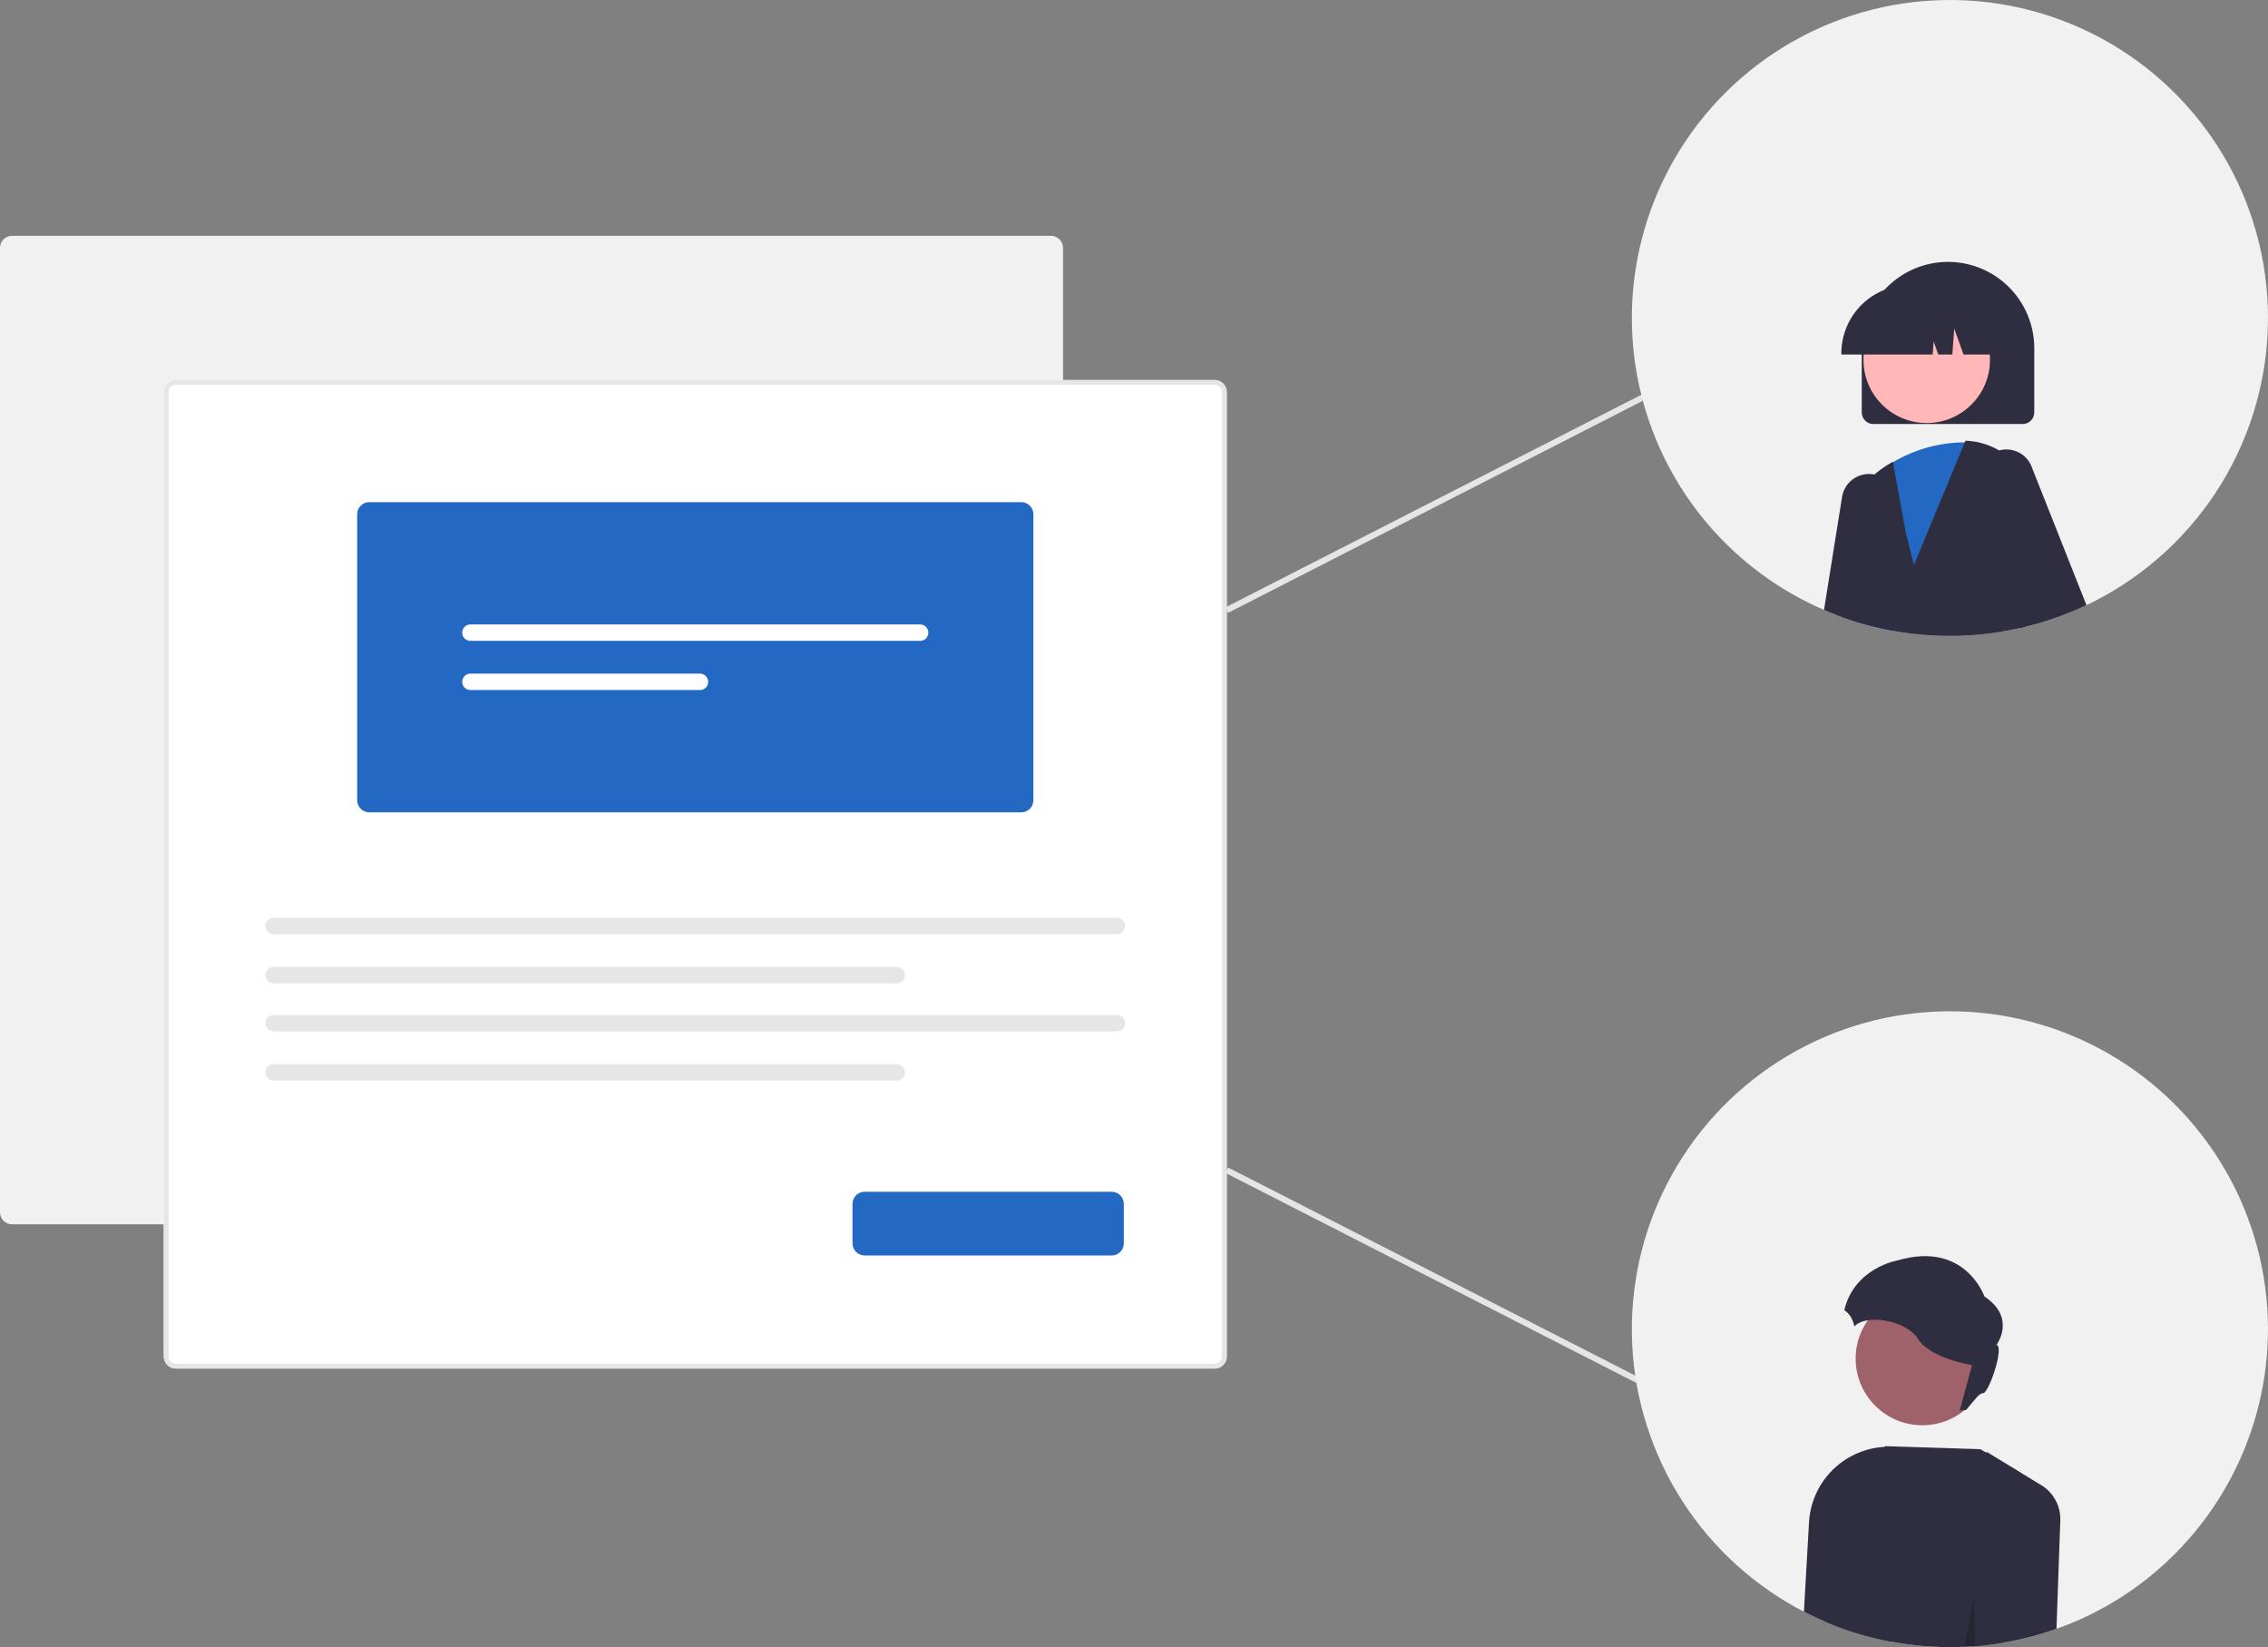 <svg width="522" height="379" viewBox="0 0 522 379" fill="none" xmlns="http://www.w3.org/2000/svg">
<rect x="0" y="0" width="522" height="379" fill="#808080" stroke="none"/>
<g clip-path="url(#clip0_100_318)">
<path d="M241.885 281.714H2.779C2.042 281.713 1.336 281.421 0.815 280.9C0.294 280.379 0.001 279.673 0 278.937V57.035C0.001 56.299 0.294 55.593 0.815 55.072C1.336 54.552 2.042 54.259 2.779 54.258H241.885C242.621 54.259 243.328 54.552 243.849 55.072C244.37 55.593 244.663 56.299 244.664 57.035V278.937C244.663 279.673 244.37 280.379 243.849 280.9C243.328 281.42 242.621 281.713 241.885 281.714V281.714Z" fill="#F1F1F1"/>
<path d="M279.576 314.898H40.471C39.734 314.897 39.027 314.604 38.507 314.083C37.986 313.563 37.692 312.857 37.691 312.121V90.218C37.692 89.482 37.986 88.776 38.507 88.256C39.027 87.735 39.734 87.442 40.471 87.441H279.576C280.313 87.442 281.019 87.735 281.54 88.256C282.061 88.776 282.354 89.482 282.355 90.218V312.12C282.354 312.856 282.061 313.562 281.54 314.083C281.019 314.604 280.313 314.897 279.576 314.897V314.898Z" fill="white"/>
<path d="M279.576 314.898H40.471C39.734 314.897 39.027 314.604 38.507 314.083C37.986 313.563 37.692 312.857 37.691 312.121V90.218C37.692 89.482 37.986 88.776 38.507 88.256C39.027 87.735 39.734 87.442 40.471 87.441H279.576C280.313 87.442 281.019 87.735 281.54 88.256C282.061 88.776 282.354 89.482 282.355 90.218V312.12C282.354 312.856 282.061 313.562 281.54 314.083C281.019 314.604 280.313 314.897 279.576 314.897V314.898ZM40.471 88.55C40.029 88.551 39.606 88.727 39.294 89.039C38.981 89.351 38.806 89.773 38.804 90.215V312.12C38.806 312.561 38.981 312.984 39.294 313.296C39.606 313.608 40.029 313.784 40.471 313.785H279.576C280.018 313.784 280.441 313.608 280.753 313.296C281.065 312.984 281.241 312.561 281.242 312.12V90.218C281.241 89.777 281.065 89.354 280.753 89.042C280.441 88.73 280.017 88.555 279.576 88.553L40.471 88.55Z" fill="#E6E6E6"/>
<path d="M235.063 186.919H84.984C84.247 186.918 83.54 186.625 83.019 186.104C82.499 185.584 82.205 184.878 82.205 184.141V118.323C82.205 117.586 82.499 116.88 83.019 116.36C83.54 115.839 84.247 115.546 84.984 115.545H235.063C235.8 115.546 236.506 115.839 237.027 116.36C237.548 116.88 237.841 117.586 237.842 118.323V184.141C237.841 184.878 237.548 185.584 237.027 186.104C236.506 186.625 235.8 186.918 235.063 186.919Z" fill="#2369C4"/>
<path d="M108.259 143.689C107.759 143.69 107.28 143.889 106.927 144.243C106.574 144.596 106.375 145.075 106.375 145.575C106.375 146.074 106.574 146.553 106.927 146.907C107.28 147.26 107.759 147.459 108.259 147.46H211.788C212.288 147.459 212.767 147.26 213.12 146.907C213.473 146.553 213.671 146.074 213.671 145.575C213.671 145.075 213.473 144.596 213.12 144.243C212.767 143.889 212.288 143.69 211.788 143.689H108.259Z" fill="white"/>
<path d="M108.259 155.003C107.759 155.004 107.28 155.203 106.927 155.557C106.574 155.91 106.375 156.389 106.375 156.889C106.375 157.388 106.574 157.867 106.927 158.221C107.28 158.574 107.759 158.773 108.259 158.774H161.112C161.612 158.773 162.091 158.574 162.444 158.221C162.797 157.867 162.995 157.388 162.995 156.889C162.995 156.389 162.797 155.91 162.444 155.557C162.091 155.203 161.612 155.004 161.112 155.003H108.259Z" fill="white"/>
<path d="M62.964 211.178C62.464 211.179 61.985 211.378 61.632 211.732C61.279 212.085 61.081 212.564 61.081 213.064C61.081 213.563 61.279 214.042 61.632 214.396C61.985 214.749 62.464 214.948 62.964 214.949H257.082C257.582 214.948 258.061 214.749 258.414 214.396C258.767 214.042 258.965 213.563 258.965 213.064C258.965 212.564 258.767 212.085 258.414 211.732C258.061 211.378 257.582 211.179 257.082 211.178H62.964Z" fill="#E6E6E6"/>
<path d="M62.964 222.492C62.464 222.493 61.985 222.692 61.632 223.046C61.279 223.399 61.081 223.878 61.081 224.378C61.081 224.877 61.279 225.356 61.632 225.71C61.985 226.063 62.464 226.262 62.964 226.263H206.406C206.906 226.262 207.385 226.063 207.738 225.71C208.091 225.356 208.29 224.877 208.29 224.378C208.29 223.878 208.091 223.399 207.738 223.046C207.385 222.692 206.906 222.493 206.406 222.492H62.964Z" fill="#E6E6E6"/>
<path d="M62.964 233.55C62.464 233.551 61.985 233.75 61.632 234.104C61.279 234.457 61.081 234.936 61.081 235.436C61.081 235.935 61.279 236.414 61.632 236.768C61.985 237.121 62.464 237.32 62.964 237.321H257.082C257.582 237.32 258.061 237.121 258.414 236.768C258.767 236.414 258.965 235.935 258.965 235.436C258.965 234.936 258.767 234.457 258.414 234.104C258.061 233.75 257.582 233.551 257.082 233.55H62.964Z" fill="#E6E6E6"/>
<path d="M62.964 244.864C62.464 244.865 61.985 245.064 61.632 245.418C61.279 245.771 61.081 246.25 61.081 246.75C61.081 247.249 61.279 247.728 61.632 248.081C61.985 248.435 62.464 248.634 62.964 248.635H206.406C206.906 248.634 207.385 248.435 207.738 248.081C208.091 247.728 208.29 247.249 208.29 246.75C208.29 246.25 208.091 245.771 207.738 245.418C207.385 245.064 206.906 244.865 206.406 244.864H62.964Z" fill="#E6E6E6"/>
<path d="M255.882 288.884H198.994C198.258 288.883 197.551 288.59 197.03 288.069C196.509 287.549 196.216 286.843 196.215 286.106V276.998C196.216 276.262 196.509 275.556 197.03 275.035C197.551 274.514 198.258 274.222 198.994 274.221H255.882C256.619 274.222 257.325 274.514 257.846 275.035C258.367 275.556 258.66 276.262 258.661 276.998V286.106C258.66 286.843 258.367 287.549 257.846 288.069C257.325 288.59 256.619 288.883 255.882 288.884Z" fill="#2369C4"/>
<path d="M378.155 90.632L282.041 139.763L282.676 141.004L378.79 91.872L378.155 90.632Z" fill="#E5E5E5"/>
<path d="M282.672 268.644L282.038 269.884L378.159 319.001L378.794 317.761L282.672 268.644Z" fill="#E5E5E5"/>
<path d="M522 73.153C521.997 86.634 518.269 99.852 511.228 111.351C504.186 122.85 494.105 132.183 482.095 138.321C481.474 138.642 480.847 138.955 480.219 139.248C479.85 139.429 479.48 139.596 479.111 139.763C478.204 140.174 477.284 140.571 476.357 140.941C473.059 142.288 469.663 143.385 466.2 144.222C465.711 144.347 465.21 144.459 464.715 144.57C463.467 144.849 462.21 145.091 460.943 145.295C454.03 146.452 446.988 146.616 440.028 145.783C438.585 145.615 437.154 145.402 435.734 145.142C435.058 145.016 434.381 144.884 433.712 144.745C433.621 144.724 433.531 144.703 433.44 144.689C431.038 144.184 428.664 143.551 426.329 142.794C425.074 142.39 423.826 141.958 422.606 141.484C421.972 141.24 421.345 140.989 420.724 140.732C420.417 140.606 420.111 140.474 419.811 140.342C407.678 135.115 397.186 126.704 389.449 116.001C381.712 105.298 377.018 92.702 375.864 79.549C374.71 66.396 377.139 53.176 382.895 41.291C388.65 29.406 397.516 19.299 408.554 12.042C419.592 4.785 432.389 0.648 445.589 0.07C458.788 -0.508 471.898 2.495 483.529 8.76C495.159 15.025 504.876 24.319 511.649 35.655C518.422 46.992 521.999 59.949 522 73.153Z" fill="#F1F1F1"/>
<path d="M522 305.847C521.983 317.635 519.125 329.244 513.668 339.694C508.211 350.144 500.315 359.126 490.648 365.881C490.467 366.007 490.286 366.132 490.105 366.251C489.045 366.982 487.964 367.686 486.856 368.348C486.152 368.78 485.434 369.198 484.716 369.609C483.851 370.096 482.98 370.563 482.094 371.016C481.892 371.12 481.69 371.225 481.481 371.322C480.742 371.699 479.996 372.061 479.236 372.402C479.194 372.423 479.153 372.437 479.111 372.458C478.86 372.57 478.602 372.688 478.337 372.799C476.699 373.524 475.025 374.193 473.317 374.792C473.199 374.841 473.073 374.883 472.948 374.924C469.037 376.297 465.013 377.323 460.922 377.99C460.148 378.129 459.367 378.241 458.586 378.345C458.461 378.366 458.328 378.387 458.203 378.401C457.136 378.54 456.063 378.652 454.982 378.742C454.857 378.756 454.731 378.763 454.606 378.77C453.797 378.84 452.981 378.889 452.159 378.923C451.043 378.972 449.928 379 448.798 379C447.216 379 445.643 378.951 444.079 378.854C442.719 378.763 441.367 378.645 440.028 378.477C439.212 378.38 438.397 378.268 437.595 378.143C436.71 378.011 435.824 377.857 434.953 377.69C434.521 377.607 434.088 377.516 433.656 377.425C433.586 377.412 433.51 377.398 433.44 377.384C432.743 377.237 432.053 377.084 431.37 376.91C428.66 376.257 425.992 375.442 423.38 374.472C422.488 374.137 421.602 373.789 420.724 373.426C420.452 373.315 420.18 373.197 419.915 373.078C419.434 372.876 418.96 372.66 418.486 372.444C418.13 372.284 417.775 372.117 417.419 371.949C416.667 371.601 415.928 371.232 415.188 370.849C414.596 370.549 414.003 370.229 413.425 369.908C413.411 369.901 413.404 369.894 413.39 369.887C402.091 363.649 392.644 354.536 386.006 343.472C379.368 332.408 375.776 319.786 375.593 306.888C375.411 293.989 378.644 281.271 384.966 270.024C391.288 258.777 400.474 249.4 411.592 242.845C422.709 236.289 435.364 232.788 448.272 232.697C461.181 232.605 473.884 235.926 485.094 242.323C496.304 248.719 505.622 257.964 512.103 269.121C518.585 280.277 521.999 292.947 522 305.847Z" fill="#F1F1F1"/>
<path d="M448.352 60.257C443.088 60.263 438.042 62.356 434.319 66.075C430.597 69.795 428.503 74.838 428.497 80.099V94.903C428.499 95.61 428.781 96.287 429.281 96.786C429.782 97.285 430.46 97.565 431.167 97.565H465.537C466.244 97.565 466.922 97.285 467.423 96.786C467.924 96.287 468.206 95.61 468.207 94.903V80.099C468.2 74.838 466.106 69.796 462.384 66.076C458.662 62.356 453.616 60.264 448.352 60.257Z" fill="#2F2E41"/>
<path d="M438.209 122.548L436.306 113.979C436.039 112.761 435.415 111.65 434.514 110.788C433.713 110.092 432.775 109.572 431.76 109.262C431.642 109.234 431.523 109.206 431.398 109.185C431.345 109.17 431.292 109.159 431.237 109.15C430.383 109.002 429.508 109.032 428.666 109.238C427.824 109.444 427.033 109.822 426.344 110.348C425.656 110.874 425.083 111.537 424.663 112.295C424.243 113.053 423.984 113.889 423.903 114.752L422.286 124.861L419.811 140.341C420.111 140.474 420.418 140.606 420.724 140.732C421.345 140.989 421.972 141.24 422.607 141.484C423.827 141.958 425.074 142.39 426.33 142.794C428.664 143.551 431.038 144.183 433.44 144.689C433.531 144.703 433.622 144.724 433.712 144.744C434.382 144.884 435.058 145.016 435.734 145.142L439.115 126.63L438.209 122.548Z" fill="#2F2E41"/>
<path d="M443.454 97.343C451.493 97.343 458.01 90.831 458.01 82.797C458.01 74.763 451.493 68.251 443.454 68.251C435.415 68.251 428.898 74.763 428.898 82.797C428.898 90.831 435.415 97.343 443.454 97.343Z" fill="#FFB7B7"/>
<path d="M459.186 131.48L456.077 106.984L455.421 101.794H455.414L455.122 101.787C454.132 101.752 453.17 101.745 452.222 101.78C446.403 101.804 440.696 103.382 435.692 106.35C434.382 107.148 433.133 108.043 431.955 109.025L431.899 109.081L431.76 109.262L426.817 115.616L426.81 115.741L426.329 142.794C428.664 143.551 431.038 144.184 433.44 144.689C433.531 144.703 433.621 144.724 433.712 144.745C434.381 144.884 435.058 145.016 435.734 145.142C437.156 145.4 438.587 145.613 440.028 145.783C446.987 146.616 454.03 146.452 460.943 145.295L459.186 131.48Z" fill="#2369C4"/>
<path d="M464.275 107.144C461.986 104.445 458.877 102.566 455.422 101.793H455.414C454.493 101.586 453.555 101.463 452.612 101.424L452.368 101.417L452.222 101.78L440.509 129.996L438.62 122.457L435.692 106.35L435.671 106.231L435.232 106.489C433.875 107.27 432.592 108.173 431.398 109.185C426.647 113.194 423.476 118.76 422.453 124.889C422.154 126.705 422.045 128.547 422.125 130.386L422.606 141.484C423.826 141.958 425.074 142.39 426.329 142.794C428.664 143.551 431.038 144.183 433.44 144.689C433.531 144.703 433.622 144.724 433.712 144.744C434.381 144.884 435.058 145.016 435.734 145.142C437.156 145.399 438.588 145.613 440.028 145.782C446.988 146.616 454.03 146.452 460.943 145.295C462.212 145.093 463.469 144.851 464.715 144.57C465.21 144.459 465.711 144.347 466.2 144.222L465.147 141.122L467.935 119.601C468.221 117.384 468.043 115.133 467.413 112.989C466.783 110.845 465.714 108.854 464.275 107.144Z" fill="#2F2E41"/>
<path d="M467.733 107.743C467.235 106.21 466.164 104.927 464.743 104.163C463.323 103.399 461.662 103.211 460.106 103.64C459.855 103.704 459.608 103.786 459.368 103.884C458.211 104.355 457.222 105.16 456.526 106.196C455.831 107.233 455.461 108.453 455.463 109.701L455.491 122.722L459.186 131.48L464.715 144.57C465.21 144.459 465.711 144.348 466.2 144.222C469.663 143.385 473.059 142.288 476.357 140.941C477.284 140.571 478.204 140.174 479.111 139.763C479.48 139.596 479.85 139.429 480.219 139.248L467.733 107.743Z" fill="#2F2E41"/>
<path d="M442.475 65.586H439.506C435.341 65.588 431.347 67.242 428.403 70.186C425.459 73.129 423.805 77.121 423.806 81.283V81.576H444.825L445.041 78.559L446.115 81.576H449.35L449.782 75.598L451.915 81.576H458.175V81.283C458.172 77.122 456.516 73.133 453.573 70.191C450.63 67.248 446.639 65.592 442.475 65.586Z" fill="#2F2E41"/>
<path d="M436.097 332.935C433.645 332.759 431.182 333.075 428.854 333.864C426.526 334.653 424.38 335.899 422.54 337.529C420.701 339.159 419.206 341.139 418.144 343.355C417.081 345.57 416.472 347.975 416.353 350.429L415.189 370.849C415.928 371.232 416.667 371.601 417.42 371.949C417.775 372.117 418.131 372.284 418.486 372.444C418.96 372.66 419.435 372.876 419.916 373.078C420.18 373.197 420.452 373.315 420.724 373.426C421.603 373.789 422.488 374.137 423.381 374.471C425.993 375.442 428.661 376.257 431.37 376.91C432.053 377.084 432.743 377.237 433.44 377.384C433.51 377.398 433.587 377.412 433.656 377.425C434.089 377.516 434.521 377.607 434.953 377.69L436.431 332.956L436.097 332.935Z" fill="#2F2E41"/>
<path d="M454.983 378.742C456.063 378.652 457.137 378.54 458.203 378.401C458.329 378.387 458.461 378.366 458.587 378.345C459.368 378.241 460.148 378.129 460.922 377.99C460.985 376.102 460.964 374.743 460.964 374.576L464.429 338.494L457.206 334.286L455.798 333.464L433.963 332.76L433.782 332.914L423.297 341.999L419.916 373.078C420.18 373.196 420.452 373.315 420.724 373.426C421.603 373.789 422.488 374.137 423.38 374.471C425.993 375.442 428.661 376.256 431.37 376.91C432.053 377.084 432.743 377.237 433.44 377.384C433.51 377.398 433.587 377.411 433.656 377.425C434.089 377.516 434.521 377.607 434.953 377.69C435.825 377.857 436.71 378.011 437.595 378.143C438.397 378.268 439.213 378.38 440.028 378.477C441.367 378.645 442.72 378.763 444.079 378.854C445.641 378.951 447.214 379 448.799 379C449.928 379 451.044 378.972 452.159 378.923C452.982 378.888 453.797 378.84 454.606 378.77L454.983 378.742Z" fill="#2F2E41"/>
<path d="M469.588 341.602L457.22 334.05L457.206 334.286L454.982 378.742C456.063 378.652 457.137 378.54 458.203 378.401C458.329 378.387 458.461 378.366 458.587 378.345C459.368 378.241 460.148 378.129 460.922 377.99C465.013 377.323 469.037 376.297 472.948 374.924C473.073 374.883 473.199 374.841 473.317 374.792L474.196 349.864C474.257 348.198 473.859 346.546 473.047 345.09C472.235 343.633 471.038 342.427 469.588 341.602Z" fill="#2F2E41"/>
<path d="M442.442 327.949C450.916 327.949 457.785 321.084 457.785 312.616C457.785 304.148 450.916 297.283 442.442 297.283C433.968 297.283 427.099 304.148 427.099 312.616C427.099 321.084 433.968 327.949 442.442 327.949Z" fill="#9F616A"/>
<path d="M436.894 289.976C452.347 285.523 456.733 298.322 456.733 298.322C464.181 303.26 459.518 309.451 459.518 309.451C461.397 309.868 457.639 320.859 456.386 320.581C455.718 320.433 453.999 322.484 452.54 324.428C452.04 324.428 451.542 324.476 451.051 324.572L453.88 314.112C453.88 314.112 444.344 312.652 441.42 308.061C438.623 303.669 429.414 302.283 426.794 305.216C426.639 304.373 426.321 303.567 425.859 302.845C425.501 302.296 425.033 301.827 424.485 301.468C426.802 291.628 436.894 289.976 436.894 289.976Z" fill="#2F2E41"/>
<path opacity="0.2" d="M454.606 378.77C453.797 378.84 452.981 378.888 452.159 378.923L454.306 367.135V367.95L454.606 378.77Z" fill="black"/>
</g>
<defs>
<clipPath id="clip0_100_318">
<rect width="522" height="379" fill="white"/>
</clipPath>
</defs>
</svg>
